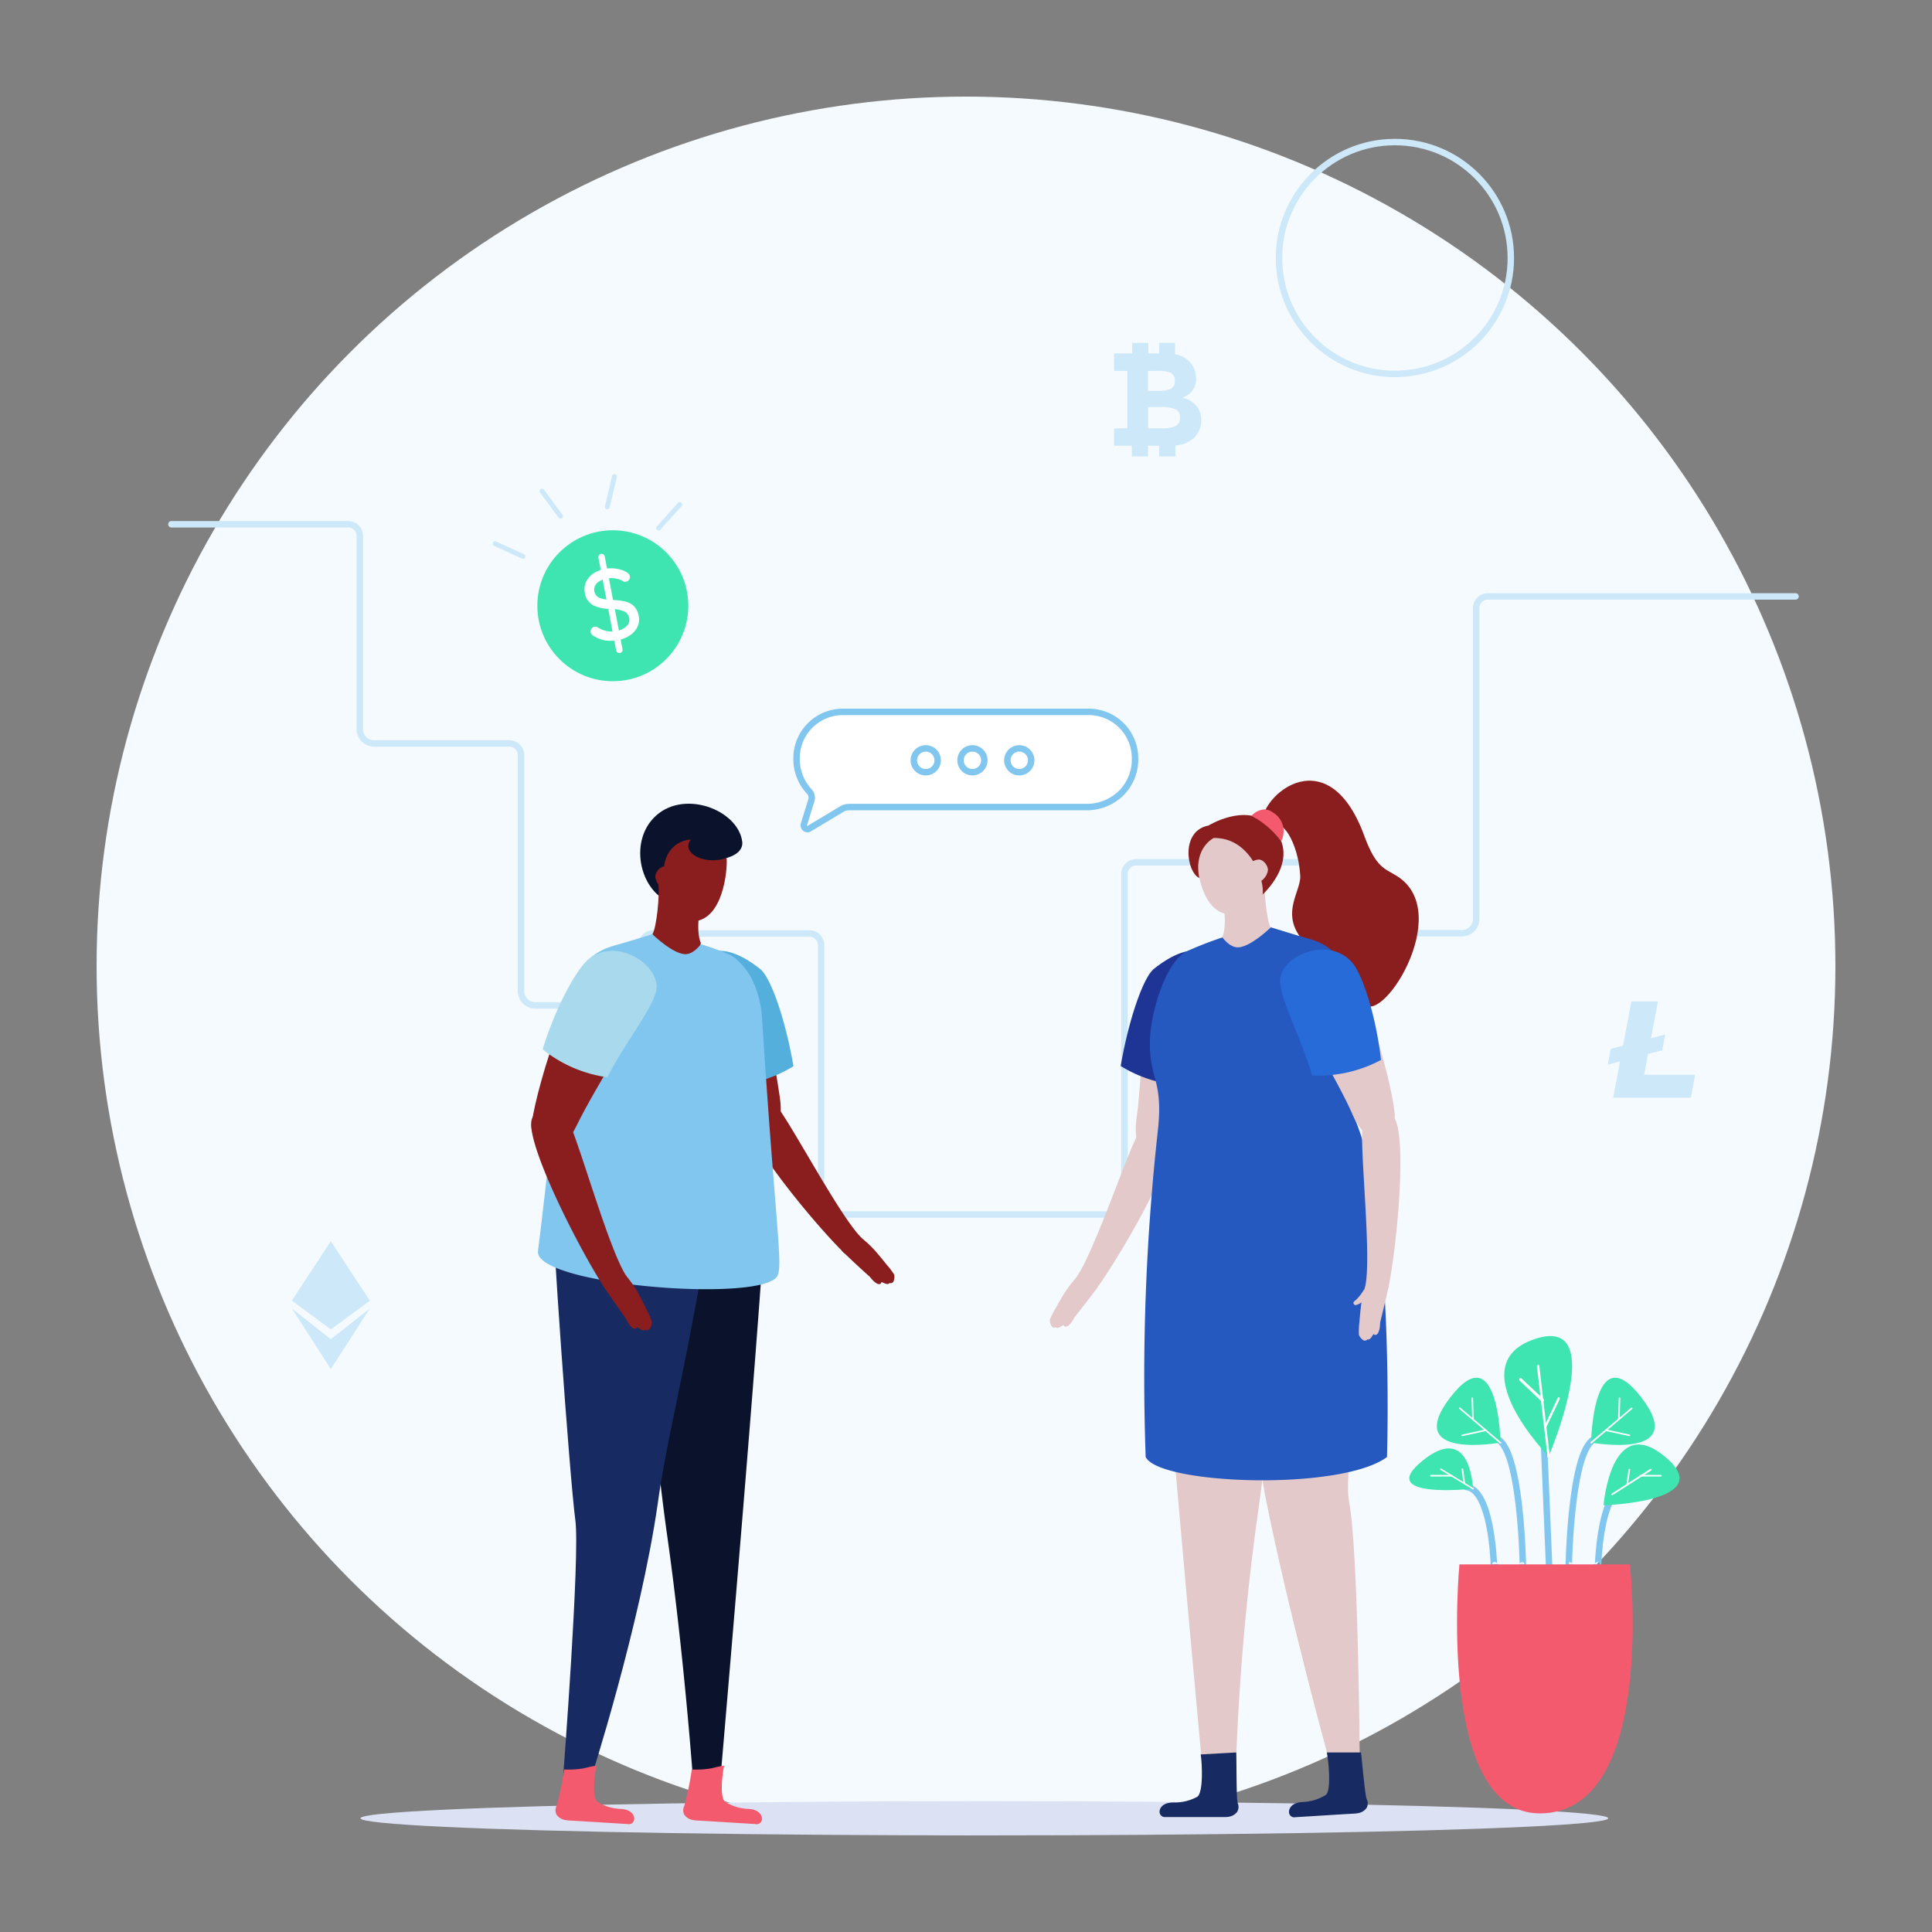 <svg id="Layer_1" data-name="Layer 1" xmlns="http://www.w3.org/2000/svg" viewBox="0 0 300 300"><rect x="0" y="0" width="300" height="300" fill="#808080" stroke="none"/><defs><style>.cls-1{fill:#f5fafe;}.cls-17,.cls-2,.cls-20,.cls-21{fill:none;}.cls-2,.cls-21{stroke:#cde8f9;}.cls-2,.cls-20,.cls-21{stroke-linecap:round;}.cls-2{stroke-linejoin:round;}.cls-19,.cls-3{fill:#fff;}.cls-17,.cls-3{stroke:#81c6ef;}.cls-17,.cls-20,.cls-21,.cls-3{stroke-miterlimit:10;}.cls-4{fill:#cde8f9;}.cls-5{fill:#dce2f3;}.cls-6{fill:#e3c9c9;}.cls-7{fill:#1e3596;}.cls-8{fill:#8a1d1d;}.cls-9{fill:#182a62;}.cls-10{fill:#2659bf;}.cls-11{fill:#f45a6d;}.cls-12{fill:#276bd8;}.cls-13{fill:#0b132c;}.cls-14{fill:#54afdd;}.cls-15{fill:#81c6ef;}.cls-16{fill:#a9d9ed;}.cls-18{fill:#3ee5b1;}.cls-20{stroke:#fff;}</style></defs><circle class="cls-1" cx="150" cy="150" r="135"/><path class="cls-2" d="M124,117.91v-.19a6.94,6.94,0,0,1,6.93-6.94h38.18a6.94,6.94,0,0,1,6.93,6.94v.19a7.1,7.1,0,0,1-2.08,5,7.31,7.31,0,0,1-5.05,2.09H131.83a2.42,2.42,0,0,0-1.27.36l-5,3a.34.34,0,0,1-.51-.39l1.15-3.7a1.64,1.64,0,0,0-.36-1.59A7.11,7.11,0,0,1,124,117.91Z"/><path class="cls-3" d="M125.42,128.76a.64.64,0,0,1-.37-.13.61.61,0,0,1-.21-.65l1.15-3.71a1.39,1.39,0,0,0-.3-1.34,7.36,7.36,0,0,1-2-5v-.19a7.2,7.2,0,0,1,7.19-7.2h38.18a7.2,7.2,0,0,1,7.19,7.2v.19a7.39,7.39,0,0,1-2.16,5.23,7.63,7.63,0,0,1-5.23,2.16H131.83a2.15,2.15,0,0,0-1.13.32l-5,3A.56.56,0,0,1,125.42,128.76Z"/><path class="cls-3" d="M158.27,119.91a1.85,1.85,0,1,1,1.85-1.85A1.85,1.85,0,0,1,158.27,119.91Z"/><path class="cls-3" d="M151,119.91a1.85,1.85,0,1,1,1.85-1.85A1.86,1.86,0,0,1,151,119.91Z"/><path class="cls-3" d="M143.74,119.91a1.85,1.85,0,1,1,1.86-1.85A1.85,1.85,0,0,1,143.74,119.91Z"/><path class="cls-4" d="M94.07,79a.36.36,0,0,1-.14-.39l1.12-4.7a.39.39,0,0,1,.46-.28.39.39,0,0,1,.28.46l-1.13,4.7a.38.38,0,0,1-.45.28A.37.37,0,0,1,94.07,79Z"/><path class="cls-4" d="M102,82.26l0,0a.38.38,0,0,1,0-.53l3.23-3.59a.38.38,0,1,1,.56.5l-3.23,3.59A.37.37,0,0,1,102,82.26Z"/><path class="cls-4" d="M86.81,80.46a.6.6,0,0,1-.08-.08l-2.87-3.9a.38.38,0,0,1,.08-.52.37.37,0,0,1,.53.08l2.87,3.89a.38.38,0,0,1-.53.53Z"/><path class="cls-4" d="M76.66,84.73a.39.39,0,0,1-.12-.47.38.38,0,0,1,.5-.18l4.38,2a.38.38,0,0,1-.32.68l-4.38-2Z"/><ellipse class="cls-5" cx="152.85" cy="282.34" rx="96.88" ry="2.66"/><path class="cls-2" d="M26.61,81.41H54.06a1.81,1.81,0,0,1,1.81,1.81v30a2.22,2.22,0,0,0,2.22,2.22h21a1.81,1.81,0,0,1,1.81,1.81V153.9a2.22,2.22,0,0,0,2.22,2.22H97.39a2.22,2.22,0,0,0,2.22-2.22v-7.14a1.82,1.82,0,0,1,1.81-1.81h24.27a1.82,1.82,0,0,1,1.81,1.81v39.61a2.21,2.21,0,0,0,2.21,2.22h42.67a2.22,2.22,0,0,0,2.22-2.22V135.7a1.81,1.81,0,0,1,1.8-1.8h29.9a1.81,1.81,0,0,1,1.81,1.8v7a2.22,2.22,0,0,0,2.22,2.21H227a2.22,2.22,0,0,0,2.22-2.21V94.42A1.81,1.81,0,0,1,231,92.61h47.81"/><path class="cls-6" d="M163.9,203.18c.07-.14,1.16-2.1,1.74-2.92a17.69,17.69,0,0,1,1.55-1.95,18.3,18.3,0,0,1,3.24,1.57c-.79,1.17-3.54,4.6-3.59,4.7-.81,1.55-1.5,1.65-1.68,1.18,0-.11-.92.74-1.19.33a.57.57,0,0,1-.63-.09,1.85,1.85,0,0,1-.32-1.09A11.79,11.79,0,0,1,163.9,203.18Z"/><path class="cls-6" d="M178.42,151.22c.15-.7,7.36.54,8.58,1.3,2.81,1.75-2.11,18.75-4.9,24.47-1.06,2.17-6.68,4.1-5.61-3.41C177.36,167.46,177.58,155.06,178.42,151.22Z"/><path class="cls-7" d="M179.23,150.4c-1.74,1.36-4,8.07-5.21,15.13a20.51,20.51,0,0,0,10.53,3.06c2-5.71,6.1-12.11,5.83-14.87C190,150.14,187.39,144,179.23,150.4Z"/><path class="cls-6" d="M177.25,175.38c1-.91,2.88-1.56,4.53.58,1.8,2.33-7.34,18.41-11.68,24.38a13.87,13.87,0,0,0-3.09-1.83c2.72-3.58,7.73-18.74,9.73-22.49A2.6,2.6,0,0,1,177.25,175.38Z"/><path class="cls-8" d="M216.87,136c-1.87-1.15-3.19-1.26-5-6.14-5.87-16.19-17.33-5.43-15.79-1.18.38,1.05,1.14,1.51,1.69.14.94-2.32,3.84,1.82,4.13,7.18.15,2.88-4.5,7.17,3.16,12.39,6.2,4.22,5.53,5.22,6.47,7.12C214,160.37,226.12,141.7,216.87,136Z"/><path class="cls-6" d="M179.8,191.38c-.5,3.56,7.06,84.79,7.06,84.79s3.18,1.06,5-.34a378,378,0,0,1,3.18-38.8c2.35-16.45,5.08-43.37,5.08-43.37C193.48,194.1,182,192.36,179.8,191.38Z"/><path class="cls-9" d="M182.2,279.89a7.38,7.38,0,0,0,3.72-.89c1-.72.71-5.63.52-6.57l5.52-.31c.07,1.45,0,7.28.24,7.89a1.46,1.46,0,0,1-.12,1.37c-.75.89-1.67.77-2.58.77l-8.53,0a.82.82,0,0,1-.91-.89C180.06,280.89,180.44,279.89,182.2,279.89Z"/><path class="cls-6" d="M212.87,189.39c-2.22,1-14.28.7-21,.26,0,0,3.14,35.32,4.58,42.57,3.68,18.62,10.51,43.25,10.51,43.25,1.88,1.07,4.15-.61,4.19-.76,0,0-.17-33.74-1.67-41.56C208.27,226.69,214.16,201.38,212.87,189.39Z"/><path class="cls-6" d="M196.43,136c-.46.34-5.28,3-6.65,2.8,0,.38.93,4.6,0,6.77.86,3.39,6,1.85,7.52-1.57C196.69,143,196.16,137.84,196.43,136Z"/><path class="cls-6" d="M191.38,129.29c-2.53-.17-5,.42-5.55,2.81-.2.86.17,8.59,4.3,9.76,1.74.5,5.09-2.49,5.23-4.52,0,0,.19-2.77.19-2.8C195.74,131.85,194.1,129.48,191.38,129.29Z"/><path class="cls-10" d="M209.55,154.15c-.7-5-2.26-7.29-6.55-8.45-1.42-.39-5.66-1.71-5.66-1.71s-3,2.95-5,3.11c-1.36.12-2.52-1.54-2.52-1.54a57.51,57.51,0,0,0-5.8,2.27c-3.45,2.27-5.29,10-5.44,13.21-.3,6.63,2.15,6.28,1.19,14.72a347.11,347.11,0,0,0-1.87,50.49c2.15,4.3,30.32,5.3,37.47,0,0,0,1.29-39.65-5.35-53.25C210.21,163.9,210,157.7,209.55,154.15Z"/><path class="cls-8" d="M197.08,128c-3.7-3.36-9.43.19-9.43.19-4.37.83-3.42,7.22-1.42,8.15-.94-4.7,2.24-6.22,2.24-6.22,5.92-.08,8,7,7.57,8.79C196,138.94,202.64,133.07,197.08,128Z"/><path class="cls-6" d="M195.45,133.47a2.27,2.27,0,0,0-1.13.4c.26.91.88,2.38,1.18,3.1a2.41,2.41,0,0,0,1.39-1.91C196.86,134.36,196.15,133.45,195.45,133.47Z"/><path class="cls-11" d="M197.67,126.17a2.14,2.14,0,0,0-1.44-.48,3,3,0,0,0-1.91,1,13.17,13.17,0,0,1,4.61,3.95A3.37,3.37,0,0,0,197.67,126.17Z"/><path class="cls-6" d="M210.61,201.8c-.29.26-.68.46-.28.81.23.24,1.49-.56,1.64-.85.15-.84-.33-.92-.08-1.68A7.2,7.2,0,0,1,210.61,201.8Z"/><path class="cls-6" d="M212.07,199.5a19.91,19.91,0,0,0-.61,2.42c-.18,1-.36,3.21-.37,3.37a12,12,0,0,0-.08,2,1.89,1.89,0,0,0,.74.85.56.56,0,0,0,.61-.18c.41.26.87-.88.95-.79.35.35.95,0,1-1.78,0-.1,1.09-4.37,1.32-5.76A18.15,18.15,0,0,0,212.07,199.5Z"/><path class="cls-6" d="M199.7,153.28C201,157,207.53,167.34,210,173c3.07,6.94,6.82,2.32,6.57-.08-.66-6.32-5.6-22.29-8.07-23.27C207.18,149.12,199.46,152.61,199.7,153.28Z"/><path class="cls-12" d="M198.82,151.8c-.43,2.74,3.28,9.38,4.92,15.2a20.62,20.62,0,0,0,10.7-2.41c-.81-7.13-2.93-13.19-4.31-14.92C206.56,145.24,199.38,148.25,198.82,151.8Z"/><path class="cls-6" d="M211.72,174.46a2.58,2.58,0,0,0-.19.79c-.28,4.24,1.45,20.12.46,24.5a14.24,14.24,0,0,1,3.57.39c1.48-7.23,3.13-25.65.52-27C213.69,171.84,212.22,173.23,211.72,174.46Z"/><path class="cls-9" d="M202.22,279.82a7.37,7.37,0,0,0,3.66-1.11c.91-.77.37-5.65.14-6.59h5.32c.16,1.44.63,6.64.87,7.23a1.47,1.47,0,0,1,0,1.38c-.7.93-1.62.86-2.53.92-1.48.08-6.39.4-8.52.52a.81.81,0,0,1-1-.84C200.14,280.94,200.46,279.92,202.22,279.82Z"/><path class="cls-13" d="M115.26,130.74c.13,1.11-.71,3.93-11.43,2.54-1.13,1.92-1.29,6-1.29,6-3.36-2.52-4.45-8.65-1.08-12.23C105.87,122.37,114.65,125.67,115.26,130.74Z"/><path class="cls-8" d="M137.7,196.4c-.1-.12-1.49-1.88-2.19-2.59a17.89,17.89,0,0,0-1.85-1.67,17.69,17.69,0,0,0-2.94,2.07c1,1,4.24,4,4.31,4,1.05,1.4,1.75,1.38,1.84.89,0-.12,1,.58,1.23.13a.57.57,0,0,0,.61-.19,1.77,1.77,0,0,0,.14-1.12A11.56,11.56,0,0,0,137.7,196.4Z"/><path class="cls-8" d="M117.33,150.14c-.15-.69-5.52-1.49-6.74-.73-2.81,1.75,2.12,18.75,4.9,24.47,1.06,2.17,6.68,4.11,5.61-3.41C120.23,164.35,118.17,154,117.33,150.14Z"/><path class="cls-14" d="M118,150.43c1.74,1.36,4,8.07,5.21,15.13a20.6,20.6,0,0,1-10.53,3.06c-2-5.71-6.09-12.11-5.83-14.88C107.2,150.17,109.84,144.05,118,150.43Z"/><path class="cls-8" d="M120,171.16c-1.11-.74-3.1-1.08-4.38,1.31-1.39,2.59,10.25,17,15.51,22.14a14.08,14.08,0,0,1,2.74-2.31c-3.26-3.08-10.68-17.23-13.27-20.6A2.92,2.92,0,0,0,120,171.16Z"/><path class="cls-13" d="M100.25,187.58s-.82,12.58,0,17.43c.28,1.64,1,16.63,3.3,33.09,2.72,19.06,4.14,39.26,4.14,39.26a3.47,3.47,0,0,0,4.09-.12s7.56-87.63,7.07-91.19C116.63,187,106.93,188,100.25,187.58Z"/><path class="cls-9" d="M85.79,186.05c-.27,1.93,2.66,43.47,3.55,50,.75,5.49-1.89,39.74-1.89,39.74,0,.15,2.32,1.83,4.19.76,0,0,7.8-24.19,10.52-43.25,1-7.32,3.07-16.12,4.7-24.55,1.86-9.67,3.57-19.21,3.57-19.21C103.75,190,88,187,85.79,186.05Z"/><path class="cls-8" d="M102.21,137.05c.27,1.86-.26,7-.9,8,1.54,3.42,7,4.71,7.51,1.38-.89-2.16,0-6.2.05-6.58C107.49,140.07,102.67,137.39,102.21,137.05Z"/><path class="cls-8" d="M107.26,130.36c-2.72.19-4.35,2.56-4.17,5.25,0,0,.19,2.8.19,2.8.14,2,3.49,5,5.24,4.52,4.12-1.17,4.49-8.91,4.29-9.76C112.25,130.77,109.8,130.19,107.26,130.36Z"/><path class="cls-15" d="M113.56,148.38a34.24,34.24,0,0,0-4.74-1.76s-1.16,1.65-2.52,1.54c-2-.16-5-3.1-5-3.1s-4.24,1.31-5.67,1.7c-4.29,1.16-6.08,3.7-7.62,8.5-.48,1.49-2.26,21.36-4.47,39-.66,5.3,35,8.13,37.19,3.84.88-1.74-.38-8.36-2.4-40C118.13,155,117,150.64,113.56,148.38Z"/><path class="cls-8" d="M101.75,136.13a2.44,2.44,0,0,0,1.39,1.91c.3-.72.92-2.19,1.18-3.11a2.35,2.35,0,0,0-1.13-.39C102.49,134.51,101.78,135.43,101.75,136.13Z"/><path class="cls-8" d="M100.39,203.33c-.07-.15-1.12-2.3-1.69-3.2A18.65,18.65,0,0,0,97.14,198a19.23,19.23,0,0,0-3.54,1.55c.78,1.29,3.53,5.08,3.58,5.19.78,1.7,1.52,1.83,1.73,1.34,0-.12,1,.83,1.25.4a.61.61,0,0,0,.68-.07,2.05,2.05,0,0,0,.4-1.15A13.32,13.32,0,0,0,100.39,203.33Z"/><path class="cls-8" d="M101.3,153.6c.28-.72-6.83-3.89-8.36-3.94-3.54-.1-9.41,18-10.39,24.8-.37,2.57,3.43,7.64,7,.29C92.47,168.75,99.73,157.53,101.3,153.6Z"/><path class="cls-16" d="M91.26,149.07c-1.68,1.44-4.88,7-7,13.87a20.59,20.59,0,0,0,10.07,4.34c2.68-5.42,7.55-11.26,7.63-14C102.08,149.65,95.58,145.37,91.26,149.07Z"/><path class="cls-8" d="M87.64,173c-1-1-3-1.8-4.87.42-2,2.43,6.84,20.07,11.16,26.65a15,15,0,0,1,3.39-1.83c-2.7-3.95-7.24-20.43-9.18-24.54A3,3,0,0,0,87.64,173Z"/><path class="cls-11" d="M96.42,280.89a7.37,7.37,0,0,1-3.66-1.11c-.91-.77-.37-4.66-.13-5.59-.49,0-1.67.33-2.14.42a13.91,13.91,0,0,1-2.9.15,41.33,41.33,0,0,1-1.16,5.66,1.48,1.48,0,0,0,0,1.38c.7.92,1.63.86,2.53.92,1.48.08,6.39.39,8.52.52a.82.82,0,0,0,1-.84C98.5,282,98.18,281,96.42,280.89Z"/><path class="cls-11" d="M116.25,280.89a7.37,7.37,0,0,1-3.66-1.11c-.91-.77-.37-4.66-.14-5.59-.48,0-1.66.33-2.14.42a13.82,13.82,0,0,1-2.89.15,44.6,44.6,0,0,1-1.16,5.66,1.48,1.48,0,0,0,0,1.38c.7.92,1.62.86,2.53.92,1.48.08,6.39.39,8.52.52a.81.81,0,0,0,1-.84C118.33,282,118,281,116.25,280.89Z"/><ellipse class="cls-13" cx="110.71" cy="131.35" rx="3.83" ry="2.23"/><line class="cls-17" x1="239.76" y1="224.37" x2="240.65" y2="245.7"/><path class="cls-17" d="M236.23,242.93a.13.13,0,0,0,.12.12h0a.13.13,0,0,0,.12-.13s-.09-4.74-.66-9.47c-.77-6.4-2-9.83-3.76-10.18a.12.12,0,0,0-.14.1.13.13,0,0,0,.09.15"/><path class="cls-18" d="M240.47,226.15s9.51-22.18-2.2-18.21S240.47,226.15,240.47,226.15Z"/><path class="cls-18" d="M233,224s-.29-16.8-7.81-7S233,224,233,224Z"/><path class="cls-17" d="M227.75,230.67a.12.12,0,0,0,0,.24c3.87.49,4.21,11.9,4.21,12a.13.13,0,0,0,.12.12h0a.12.12,0,0,0,.12-.13"/><path class="cls-18" d="M228.72,231.17s-.29-10.43-7.81-4.37S228.72,231.17,228.72,231.17Z"/><path class="cls-19" d="M233,224.14a.11.11,0,0,0,.09,0,.13.13,0,0,0,0-.18l-6.32-5.37a.14.14,0,0,0-.18,0,.12.12,0,0,0,0,.17l6.32,5.37A.11.11,0,0,0,233,224.14Z"/><path class="cls-19" d="M228.72,220.48h0a.12.12,0,0,0,.12-.13l-.11-3.23a.12.12,0,0,0-.12-.12h0a.13.13,0,0,0-.12.12l.12,3.24A.12.12,0,0,0,228.72,220.48Z"/><path class="cls-19" d="M227.08,223h0l3.62-.79a.12.12,0,1,0-.06-.24l-3.61.79a.13.13,0,0,0-.1.15A.14.14,0,0,0,227.08,223Z"/><path class="cls-19" d="M240.4,226.36h.1a.24.24,0,0,0,.15-.27l-1.63-14c0-.12-.11-.19-.21-.15a.24.24,0,0,0-.15.27l1.64,14A.16.16,0,0,0,240.4,226.36Z"/><path class="cls-19" d="M239.87,221.79a.18.18,0,0,0,.22-.12l2.1-4.41a.23.23,0,0,0-.06-.29.18.18,0,0,0-.25.11l-2.09,4.42a.21.21,0,0,0,.05.28Z"/><path class="cls-19" d="M228.72,231.3a.14.14,0,0,0,.11-.06.13.13,0,0,0-.05-.17l-4.94-3a.12.12,0,0,0-.17,0,.12.12,0,0,0,0,.17l4.95,3Z"/><path class="cls-19" d="M222.19,229.27h3.21a.12.12,0,0,0,.13-.12.13.13,0,0,0-.13-.13h-3.21a.12.12,0,0,0-.12.13A.12.12,0,0,0,222.19,229.27Z"/><path class="cls-19" d="M227.4,230.49h0a.12.12,0,0,0,.11-.14l-.31-2.22a.13.13,0,0,0-.14-.1.12.12,0,0,0-.11.14l.31,2.21A.14.14,0,0,0,227.4,230.49Z"/><path class="cls-17" d="M248.08,223.52a.13.13,0,0,0,.09-.15.12.12,0,0,0-.14-.1c-1.73.35-3,3.78-3.76,10.18-.58,4.73-.66,9.42-.66,9.47a.13.13,0,0,0,.12.13h0a.13.13,0,0,0,.12-.12"/><path class="cls-18" d="M247.06,224s.29-16.8,7.81-7S247.06,224,247.06,224Z"/><path class="cls-17" d="M247.92,242.92a.12.12,0,0,0,.12.13h0a.13.13,0,0,0,.12-.12c0-.12.34-11.53,4.21-12a.12.12,0,1,0,0-.24"/><path class="cls-18" d="M249,233.74s1.15-14.53,9.56-7.53S249,233.74,249,233.74Z"/><path class="cls-19" d="M247.06,224.14a.11.11,0,0,0,.08,0l6.32-5.37a.12.12,0,0,0,0-.17.14.14,0,0,0-.18,0L247,223.92a.13.13,0,0,0,0,.18A.11.11,0,0,0,247.06,224.14Z"/><path class="cls-19" d="M251.37,220.48a.12.12,0,0,0,.12-.12l.11-3.24a.11.11,0,0,0-.11-.12.12.12,0,0,0-.13.12l-.11,3.23a.12.12,0,0,0,.11.13Z"/><path class="cls-19" d="M253,223a.14.14,0,0,0,.12-.09.13.13,0,0,0-.1-.15l-3.61-.79a.12.12,0,1,0-.06.24L253,223Z"/><path class="cls-19" d="M250.35,232.14a.13.13,0,0,0,.08,0l5.94-3.79a.17.17,0,0,0,.05-.22.16.16,0,0,0-.21,0l-5.94,3.8a.16.16,0,0,0-.05.21A.16.16,0,0,0,250.35,232.14Z"/><path class="cls-19" d="M254.69,229.27h3.21a.12.12,0,0,0,.12-.12.12.12,0,0,0-.12-.13h-3.21a.13.13,0,0,0-.13.13A.12.12,0,0,0,254.69,229.27Z"/><path class="cls-19" d="M252.69,230.49a.12.12,0,0,0,.12-.11l.32-2.21a.13.13,0,0,0-.25,0l-.31,2.22a.12.12,0,0,0,.11.14Z"/><path class="cls-19" d="M239.49,217.65a.18.18,0,0,0,.2-.09.23.23,0,0,0,0-.3L236.2,214c-.07-.07-.18,0-.25.05a.24.24,0,0,0,0,.31l3.48,3.31Z"/><path class="cls-11" d="M239.1,281.58c18.24,0,14-38.66,14-38.66H226.62S222.88,281.58,239.1,281.58Z"/><circle class="cls-18" cx="95.16" cy="94.06" r="11.72"/><line class="cls-20" x1="93.41" y1="86.5" x2="96.17" y2="100.91"/><path class="cls-19" d="M94,99.45a5.19,5.19,0,0,1-1.84-.71.8.8,0,0,1-.44-.57.68.68,0,0,1,.12-.54.72.72,0,0,1,.46-.32.66.66,0,0,1,.48.09,4.22,4.22,0,0,0,1.43.59,3.94,3.94,0,0,0,1.53,0,3,3,0,0,0,1.55-.76A1.32,1.32,0,0,0,97.71,96a1.46,1.46,0,0,0-.9-1.11,6.16,6.16,0,0,0-2.13-.35A5.4,5.4,0,0,1,92,93.92,2.61,2.61,0,0,1,90.8,92,2.81,2.81,0,0,1,91,90.36a3.16,3.16,0,0,1,1.12-1.3,4.82,4.82,0,0,1,1.83-.73,5.08,5.08,0,0,1,1.86,0,3.91,3.91,0,0,1,1.52.55.93.93,0,0,1,.48.59.72.72,0,0,1-.11.53.67.67,0,0,1-.46.31.53.53,0,0,1-.38,0,3.29,3.29,0,0,0-1.23-.47,3.88,3.88,0,0,0-1.4,0,2.85,2.85,0,0,0-1.56.73,1.4,1.4,0,0,0,.43,2.27,6,6,0,0,0,1.94.33,9.5,9.5,0,0,1,2.07.24,2.75,2.75,0,0,1,1.36.75,3,3,0,0,1,.73,1.57A2.64,2.64,0,0,1,99,97.3a3.37,3.37,0,0,1-1.16,1.34,4.65,4.65,0,0,1-1.81.74A5.94,5.94,0,0,1,94,99.45Z"/><path class="cls-4" d="M186.52,65.24a3.34,3.34,0,0,0-.79-2.27,3.74,3.74,0,0,0-2.12-1.2l.51-.23a3.66,3.66,0,0,0,.51-.36,2.92,2.92,0,0,0,1.09-2.5,3.7,3.7,0,0,0-1-2.5,3.61,3.61,0,0,0-1.59-1,6.56,6.56,0,0,0-.67-.17V53.24H180v1.64h-1.69V53.24h-2.51v1.64H173v2.71h2.05v8.92H173v2.71h2.75v1.65h2.51V69.22H180v1.65h2.52V69.16a4.5,4.5,0,0,0,3-1.28A3.8,3.8,0,0,0,186.52,65.24Zm-4.7-7.34a1.27,1.27,0,0,1,.6,1.26,1.22,1.22,0,0,1-.65,1.24,5.16,5.16,0,0,1-2,.29h-1.51v-3.1h1.53A4.59,4.59,0,0,1,181.82,57.9Zm.71,8.27a4.77,4.77,0,0,1-2.06.34h-2.19v-3.3h1.88a6.29,6.29,0,0,1,2.33.32,1.29,1.29,0,0,1,.73,1.31A1.33,1.33,0,0,1,182.53,66.17Z"/><polygon class="cls-4" points="51.37 206.43 45.32 201.96 51.37 192.72 57.43 201.97 51.37 206.43"/><polygon class="cls-4" points="51.37 212.58 45.32 203.18 51.37 207.95 57.43 203.18 51.37 212.58"/><polygon class="cls-4" points="255.3 166.88 255.91 163.67 258.11 163.09 258.57 160.63 256.37 161.21 257.45 155.5 253.32 155.5 252.03 162.36 250.12 162.86 249.65 165.32 251.56 164.81 250.5 170.45 262.55 170.45 263.22 166.88 255.3 166.88"/><circle class="cls-21" cx="216.6" cy="40.06" r="18"/></svg>